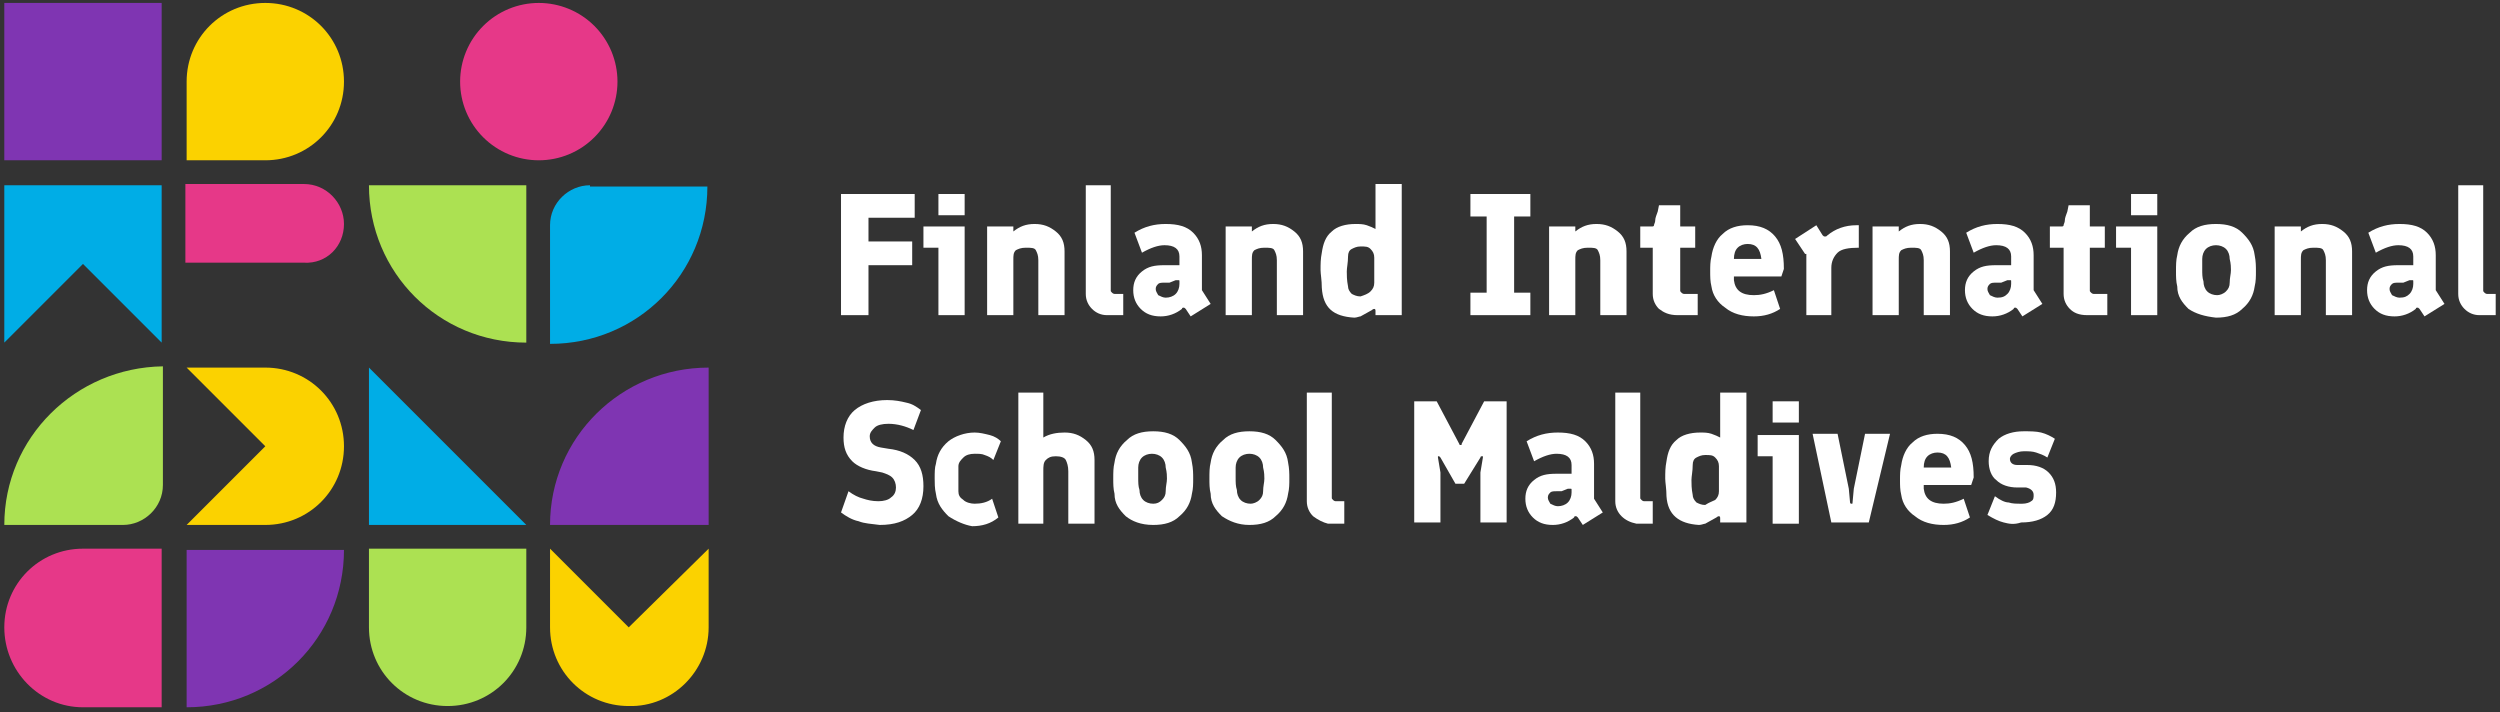 <svg width="323" height="92" viewBox="0 0 323 92" fill="none" xmlns="http://www.w3.org/2000/svg">
<rect x="0" y="0" width="323" height="92" fill="#333333" stroke="none"/>
<g clip-path="url(#clip0_2_1014)">
<path d="M79.778 10.545C79.778 11.88 79.515 13.201 79.004 14.435C78.493 15.668 77.744 16.788 76.8 17.732C75.856 18.676 74.736 19.425 73.502 19.936C72.269 20.447 70.948 20.71 69.613 20.71C68.278 20.71 66.956 20.447 65.723 19.936C64.489 19.425 63.369 18.676 62.425 17.732C61.481 16.788 60.732 15.668 60.221 14.435C59.711 13.201 59.448 11.88 59.448 10.545C59.448 7.849 60.519 5.263 62.425 3.357C64.331 1.451 66.917 0.38 69.613 0.38C72.308 0.38 74.894 1.451 76.8 3.357C78.707 5.263 79.778 7.849 79.778 10.545Z" fill="#E63888"/>
<path d="M20.886 0.38V20.71H0.556V0.38H20.886Z" fill="#7F35B2"/>
<path d="M34.278 0.38C28.63 0.38 24.113 4.898 24.113 10.545V20.71H34.278C39.925 20.71 44.442 16.192 44.442 10.545C44.442 4.898 39.925 0.38 34.278 0.38Z" fill="#FBD200"/>
<path d="M67.999 70.889V81.054C67.999 86.701 63.481 91.219 57.834 91.219C52.187 91.219 47.669 86.701 47.669 81.054V70.889H67.999Z" fill="#ACE152"/>
<path d="M0.556 23.936V44.266L10.721 34.101L20.886 44.266V23.936H0.556Z" fill="#00ADE6"/>
<path d="M91.556 47.493V67.823H71.065C71.065 56.529 80.261 47.493 91.556 47.493Z" fill="#7F35B2"/>
<path d="M47.669 47.493V67.823H67.999L47.669 47.493Z" fill="#00ADE6"/>
<path d="M67.999 44.266C56.705 44.266 47.669 35.231 47.669 23.936H67.999V44.266Z" fill="#ACE152"/>
<path d="M91.556 81.054V70.889L81.23 81.054L71.065 70.889V81.054C71.065 86.701 75.582 91.219 81.23 91.219C86.877 91.38 91.556 86.701 91.556 81.054Z" fill="#FBD200"/>
<path d="M44.442 28.939C44.442 26.196 42.184 23.775 39.279 23.775H23.951V33.94H39.279C42.184 34.102 44.442 31.843 44.442 28.939Z" fill="#E63888"/>
<path d="M24.113 91.38C35.407 91.38 44.442 82.344 44.442 71.05H24.113V91.38Z" fill="#7F35B2"/>
<path d="M20.886 91.38H10.721C5.074 91.38 0.556 86.701 0.556 81.054C0.556 75.406 5.074 70.889 10.721 70.889H20.886V91.38Z" fill="#E63888"/>
<path d="M34.278 47.493H24.113L34.278 57.658L24.113 67.823H34.278C39.925 67.823 44.442 63.306 44.442 57.658C44.442 52.011 39.925 47.493 34.278 47.493Z" fill="#FBD200"/>
<path d="M76.228 23.936C73.485 23.936 71.065 26.195 71.065 29.1V44.428C82.359 44.428 91.394 35.392 91.394 24.098H76.228V23.936Z" fill="#00ADE6"/>
<path d="M15.884 67.823C18.627 67.823 21.047 65.564 21.047 62.66V47.332C9.753 47.493 0.556 56.529 0.556 67.823H15.884Z" fill="#ACE152"/>
<path d="M108.497 25.066H118.178V28.132H112.208V31.197H117.855V34.263H112.208V40.717H108.659V25.066H108.497Z" fill="white"/>
<path d="M121.244 32.004H119.308V29.261H124.632V40.717H121.244V32.004ZM121.244 25.066H124.632V27.809H121.244V25.066Z" fill="white"/>
<path d="M127.536 29.261H130.925V29.907C131.731 29.261 132.538 28.939 133.668 28.939C134.797 28.939 135.604 29.261 136.41 29.907C137.217 30.552 137.54 31.359 137.54 32.488V40.717H134.152V33.618C134.152 32.972 133.99 32.65 133.829 32.327C133.668 32.004 133.184 32.004 132.538 32.004C131.893 32.004 131.57 32.165 131.247 32.327C130.925 32.65 130.925 32.972 130.925 33.618V40.717H127.536V29.261Z" fill="white"/>
<path d="M141.09 39.91C140.605 39.426 140.283 38.781 140.283 37.974V23.936H143.51V37.49C143.51 37.651 143.51 37.651 143.671 37.812C143.671 37.812 143.832 37.974 143.994 37.974H145.123V40.717H143.026C142.219 40.717 141.574 40.394 141.09 39.91Z" fill="white"/>
<path d="M153.191 39.91C153.029 39.749 153.029 39.749 152.868 39.749C152.868 39.749 152.707 39.749 152.707 39.91C151.9 40.556 150.932 40.878 149.964 40.878C148.834 40.878 148.027 40.556 147.382 39.91C146.737 39.265 146.414 38.458 146.414 37.49C146.414 36.522 146.737 35.715 147.543 35.07C148.35 34.424 149.157 34.263 150.448 34.263H152.384V33.133C152.384 32.165 151.738 31.681 150.448 31.681C149.641 31.681 148.673 32.004 147.543 32.65L146.575 30.068C147.866 29.261 149.157 28.939 150.609 28.939C152.223 28.939 153.352 29.261 154.159 30.068C154.965 30.875 155.288 31.843 155.288 32.972V37.49L156.418 39.265L153.836 40.878L153.191 39.91ZM151.9 37.974C152.223 37.651 152.384 37.167 152.384 36.683V36.361C152.384 36.199 152.384 36.199 152.223 36.199H151.9L151.093 36.522H150.448C150.125 36.522 149.802 36.522 149.641 36.683C149.48 36.844 149.318 37.006 149.318 37.328C149.318 37.651 149.48 37.813 149.641 38.135C149.964 38.297 150.286 38.458 150.609 38.458C151.093 38.458 151.577 38.297 151.9 37.974Z" fill="white"/>
<path d="M158.354 29.261H161.742V29.907C162.549 29.261 163.355 28.939 164.485 28.939C165.614 28.939 166.421 29.261 167.228 29.907C168.035 30.552 168.357 31.359 168.357 32.488V40.717H164.969V33.618C164.969 32.972 164.808 32.65 164.646 32.327C164.485 32.004 164.001 32.004 163.355 32.004C162.71 32.004 162.387 32.165 162.065 32.327C161.742 32.65 161.742 32.972 161.742 33.618V40.717H158.354V29.261Z" fill="white"/>
<path d="M170.777 37.167C170.777 36.199 170.616 35.392 170.616 34.908C170.616 34.102 170.616 33.456 170.777 32.65C170.939 31.52 171.262 30.552 172.068 29.907C172.714 29.261 173.843 28.939 175.134 28.939C175.618 28.939 176.102 28.939 176.586 29.1C177.07 29.261 177.393 29.423 177.715 29.584V23.775H181.104V40.717H177.715V40.233C177.715 40.072 177.715 39.91 177.554 39.91C177.554 39.91 177.393 39.91 177.231 40.072L175.779 40.878C175.618 40.878 175.295 41.04 174.973 41.04C172.23 40.878 170.939 39.749 170.777 37.167ZM177.07 37.651C177.393 37.329 177.554 37.006 177.554 36.522V33.295C177.554 32.811 177.393 32.488 177.07 32.166C176.747 31.843 176.425 31.843 175.779 31.843C175.295 31.843 174.973 32.004 174.65 32.166C174.327 32.327 174.166 32.65 174.166 33.133C174.166 33.94 174.004 34.586 174.004 35.07C174.004 35.554 174.004 36.199 174.166 37.006C174.166 37.329 174.327 37.651 174.65 37.974C174.973 38.135 175.295 38.297 175.779 38.297C176.263 38.135 176.747 37.974 177.07 37.651Z" fill="white"/>
<path d="M189.978 37.813H192.075V27.97H189.978V25.066H197.723V27.97H195.625V37.813H197.723V40.717H189.978V37.813Z" fill="white"/>
<path d="M200.143 29.261H203.531V29.907C204.338 29.261 205.145 28.939 206.274 28.939C207.403 28.939 208.21 29.261 209.017 29.907C209.824 30.552 210.146 31.359 210.146 32.488V40.717H206.758V33.618C206.758 32.972 206.597 32.65 206.435 32.327C206.274 32.004 205.79 32.004 205.145 32.004C204.499 32.004 204.176 32.165 203.854 32.327C203.531 32.65 203.531 32.972 203.531 33.618V40.717H200.143V29.261Z" fill="white"/>
<path d="M214.341 39.91C213.857 39.426 213.535 38.781 213.535 37.974V32.004H211.921V29.261H213.373C213.535 29.261 213.696 29.261 213.696 29.1C213.696 28.938 213.857 28.777 213.857 28.454C213.857 28.131 214.019 27.809 214.18 27.325L214.341 26.518H217.084V29.261H219.02V32.004H217.084V37.49C217.084 37.651 217.084 37.651 217.246 37.812C217.246 37.812 217.407 37.974 217.568 37.974H219.343V40.717H216.762C215.632 40.717 214.987 40.394 214.341 39.91Z" fill="white"/>
<path d="M230.153 35.715H224.022V36.199C224.184 37.49 224.99 38.135 226.604 38.135C227.41 38.135 228.217 37.974 229.185 37.49L229.992 39.91C229.024 40.556 227.895 40.878 226.604 40.878C225.152 40.878 223.861 40.556 222.893 39.749C221.925 39.103 221.279 38.135 221.118 37.006C220.957 36.361 220.957 35.715 220.957 35.07C220.957 34.424 220.957 33.779 221.118 33.133C221.279 32.004 221.763 30.875 222.57 30.229C223.377 29.422 224.506 29.1 225.797 29.1C227.41 29.1 228.54 29.584 229.347 30.552C230.153 31.52 230.476 32.811 230.476 34.747L230.153 35.715ZM227.572 33.456C227.41 32.166 226.926 31.52 225.797 31.52C225.313 31.52 224.829 31.681 224.506 32.004C224.184 32.327 224.022 32.811 224.022 33.456H227.572Z" fill="white"/>
<path d="M233.219 32.811L231.928 30.875L234.671 29.1L235.478 30.391C235.639 30.552 235.639 30.552 235.801 30.552C235.962 30.552 235.962 30.552 236.123 30.391C237.091 29.584 238.382 29.1 239.834 29.1H240.157V32.004C238.866 32.004 237.898 32.166 237.414 32.65C236.93 33.133 236.607 33.779 236.607 34.586V40.717H233.38V32.811H233.219Z" fill="white"/>
<path d="M241.932 29.261H245.32V29.907C246.127 29.261 246.934 28.939 248.063 28.939C249.192 28.939 249.999 29.261 250.806 29.907C251.613 30.552 251.935 31.359 251.935 32.488V40.717H248.547V33.618C248.547 32.972 248.386 32.65 248.224 32.327C248.063 32.004 247.579 32.004 246.934 32.004C246.288 32.004 245.965 32.165 245.643 32.327C245.32 32.65 245.32 32.972 245.32 33.618V40.717H241.932V29.261Z" fill="white"/>
<path d="M260.648 39.91C260.487 39.749 260.487 39.749 260.325 39.749C260.325 39.749 260.164 39.749 260.164 39.91C259.357 40.556 258.389 40.878 257.421 40.878C256.292 40.878 255.485 40.556 254.84 39.91C254.194 39.265 253.871 38.458 253.871 37.49C253.871 36.522 254.194 35.715 255.001 35.07C255.808 34.424 256.614 34.263 257.905 34.263H259.841V33.133C259.841 32.165 259.196 31.681 257.905 31.681C257.098 31.681 256.13 32.004 255.001 32.65L254.033 30.068C255.324 29.261 256.614 28.939 258.067 28.939C259.68 28.939 260.809 29.261 261.616 30.068C262.423 30.875 262.746 31.843 262.746 32.972V37.49L263.875 39.265L261.293 40.878L260.648 39.91ZM259.357 37.974C259.68 37.651 259.841 37.167 259.841 36.683V36.361C259.841 36.199 259.841 36.199 259.68 36.199H259.357L258.551 36.522H257.905C257.582 36.522 257.26 36.522 257.098 36.683C256.937 36.844 256.776 37.006 256.776 37.328C256.776 37.651 256.937 37.813 257.098 38.135C257.421 38.297 257.744 38.458 258.067 38.458C258.712 38.458 259.035 38.297 259.357 37.974Z" fill="white"/>
<path d="M267.425 39.91C266.941 39.426 266.618 38.781 266.618 37.974V32.004H264.843V29.261H266.295C266.457 29.261 266.618 29.261 266.618 29.1C266.618 28.938 266.779 28.777 266.779 28.454C266.779 28.131 266.941 27.809 267.102 27.325L267.263 26.518H270.006V29.261H271.942V32.004H270.006V37.49C270.006 37.651 270.006 37.651 270.168 37.812C270.168 37.812 270.329 37.974 270.49 37.974H272.265V40.717H269.684C268.554 40.717 267.909 40.394 267.425 39.91Z" fill="white"/>
<path d="M275.331 32.004H273.395V29.261H278.719V40.717H275.331V32.004ZM275.331 25.066H278.719V27.809H275.331V25.066Z" fill="white"/>
<path d="M282.753 39.91C281.946 39.103 281.301 38.297 281.301 37.006C281.139 36.361 281.139 35.715 281.139 35.07C281.139 34.263 281.139 33.618 281.301 32.972C281.462 31.843 281.946 30.875 282.914 30.068C283.721 29.261 284.85 28.939 286.302 28.939C287.754 28.939 288.884 29.261 289.691 30.068C290.497 30.875 291.143 31.681 291.304 32.972C291.465 33.779 291.465 34.424 291.465 35.07C291.465 35.715 291.465 36.361 291.304 37.006C291.143 38.135 290.659 39.103 289.691 39.91C288.884 40.717 287.754 41.039 286.302 41.039C284.85 40.878 283.721 40.556 282.753 39.91ZM287.593 37.651C287.916 37.328 288.077 37.006 288.077 36.522C288.077 35.876 288.238 35.392 288.238 34.908C288.238 34.586 288.238 34.102 288.077 33.456C288.077 32.972 287.916 32.488 287.593 32.165C287.27 31.843 286.786 31.681 286.302 31.681C285.818 31.681 285.334 31.843 285.012 32.165C284.689 32.488 284.527 32.972 284.527 33.456V34.747C284.527 35.392 284.527 35.876 284.689 36.361C284.689 36.844 284.85 37.328 285.173 37.651C285.496 37.974 285.98 38.135 286.464 38.135C286.786 38.135 287.27 37.974 287.593 37.651Z" fill="white"/>
<path d="M293.886 29.261H297.274V29.907C298.081 29.261 298.887 28.939 300.017 28.939C301.146 28.939 301.953 29.261 302.76 29.907C303.567 30.552 303.889 31.359 303.889 32.488V40.717H300.501V33.618C300.501 32.972 300.34 32.65 300.178 32.327C300.017 32.004 299.533 32.004 298.887 32.004C298.242 32.004 297.919 32.165 297.597 32.327C297.274 32.65 297.274 32.972 297.274 33.618V40.717H293.886V29.261Z" fill="white"/>
<path d="M312.602 39.91C312.441 39.749 312.441 39.749 312.279 39.749C312.279 39.749 312.118 39.749 312.118 39.91C311.311 40.556 310.343 40.878 309.375 40.878C308.246 40.878 307.439 40.556 306.793 39.91C306.148 39.265 305.825 38.458 305.825 37.49C305.825 36.522 306.148 35.715 306.955 35.07C307.762 34.424 308.568 34.263 309.859 34.263H311.795V33.133C311.795 32.165 311.15 31.681 309.859 31.681C309.052 31.681 308.084 32.004 306.955 32.65L305.987 30.068C307.277 29.261 308.568 28.939 310.02 28.939C311.634 28.939 312.763 29.261 313.57 30.068C314.377 30.875 314.699 31.843 314.699 32.972V37.49L315.829 39.265L313.247 40.878L312.602 39.91ZM311.311 37.974C311.634 37.651 311.795 37.167 311.795 36.683V36.361C311.795 36.199 311.795 36.199 311.634 36.199H311.311L310.504 36.522H309.859C309.536 36.522 309.214 36.522 309.052 36.683C308.891 36.844 308.73 37.006 308.73 37.328C308.73 37.651 308.891 37.813 309.052 38.135C309.375 38.297 309.698 38.458 310.02 38.458C310.666 38.458 310.988 38.297 311.311 37.974Z" fill="white"/>
<path d="M318.41 39.91C317.926 39.426 317.604 38.781 317.604 37.974V23.936H320.831V37.49C320.831 37.651 320.831 37.651 320.992 37.812C320.992 37.812 321.153 37.974 321.315 37.974H322.444V40.717H320.347C319.54 40.717 318.895 40.394 318.41 39.91Z" fill="white"/>
<path d="M110.918 67.339C110.111 67.178 109.304 66.694 108.659 66.21L109.627 63.467C110.272 63.951 110.918 64.274 111.563 64.435C112.047 64.596 112.692 64.758 113.499 64.758C114.145 64.758 114.79 64.596 115.113 64.274C115.597 63.951 115.758 63.467 115.758 62.983C115.758 62.499 115.597 62.015 115.274 61.692C114.951 61.369 114.467 61.208 113.983 61.047L113.176 60.885C111.886 60.724 110.756 60.24 110.111 59.594C109.304 58.788 108.981 57.82 108.981 56.529C108.981 55.077 109.465 53.786 110.434 52.979C111.402 52.172 112.854 51.688 114.629 51.688C115.597 51.688 116.403 51.85 117.049 52.011C117.855 52.172 118.34 52.495 118.985 52.979L118.017 55.561C117.049 55.077 115.919 54.754 114.79 54.754C113.983 54.754 113.338 54.915 113.015 55.238C112.692 55.561 112.37 55.883 112.37 56.368C112.37 57.174 112.854 57.658 113.822 57.82L114.79 57.981C116.242 58.142 117.371 58.626 118.178 59.433C118.985 60.24 119.308 61.369 119.308 62.822C119.308 64.435 118.824 65.726 117.855 66.532C116.887 67.339 115.597 67.823 113.66 67.823C112.531 67.662 111.724 67.662 110.918 67.339Z" fill="white"/>
<path d="M122.535 66.694C121.728 65.887 121.082 65.08 120.921 63.79C120.76 63.144 120.76 62.337 120.76 61.853C120.76 61.047 120.76 60.401 120.921 59.917C121.082 58.788 121.567 57.82 122.535 57.013C123.341 56.368 124.632 55.883 125.923 55.883C126.568 55.883 127.214 56.045 127.859 56.206C128.504 56.368 128.988 56.69 129.311 57.013L128.343 59.433C128.02 59.111 127.698 58.949 127.214 58.788C126.891 58.627 126.407 58.626 125.923 58.626C125.277 58.626 124.793 58.788 124.471 59.111C124.148 59.433 123.825 59.756 123.825 60.24V63.467C123.825 63.951 123.987 64.274 124.471 64.596C124.793 64.919 125.439 65.08 125.923 65.08C126.73 65.08 127.536 64.919 128.182 64.435L128.988 66.855C128.02 67.662 126.891 67.985 125.6 67.985C124.632 67.823 123.503 67.339 122.535 66.694Z" fill="white"/>
<path d="M131.57 50.72H134.797V56.529C135.604 56.045 136.572 55.883 137.54 55.883C138.669 55.883 139.476 56.206 140.283 56.851C141.09 57.497 141.412 58.303 141.412 59.433V67.662H138.024V60.885C138.024 60.24 137.863 59.756 137.701 59.433C137.54 59.11 137.056 58.949 136.41 58.949C135.765 58.949 135.442 59.11 135.12 59.433C134.797 59.756 134.797 60.24 134.797 60.885V67.662H131.57V50.72Z" fill="white"/>
<path d="M145.446 66.694C144.639 65.887 143.994 65.08 143.994 63.789C143.832 63.144 143.832 62.499 143.832 61.853C143.832 61.047 143.832 60.401 143.994 59.756C144.155 58.626 144.639 57.658 145.607 56.852C146.414 56.045 147.543 55.722 148.996 55.722C150.448 55.722 151.577 56.045 152.384 56.852C153.191 57.658 153.836 58.465 153.997 59.756C154.159 60.563 154.159 61.208 154.159 61.853C154.159 62.499 154.159 63.144 153.997 63.789C153.836 64.919 153.352 65.887 152.384 66.694C151.577 67.501 150.448 67.823 148.996 67.823C147.382 67.823 146.253 67.339 145.446 66.694ZM150.125 64.596C150.448 64.274 150.609 63.951 150.609 63.467C150.609 62.822 150.77 62.337 150.77 61.853C150.77 61.531 150.77 61.047 150.609 60.401C150.609 59.917 150.448 59.433 150.125 59.111C149.802 58.788 149.318 58.626 148.834 58.626C148.35 58.626 147.866 58.788 147.543 59.111C147.221 59.433 147.059 59.917 147.059 60.401V61.692C147.059 62.337 147.059 62.822 147.221 63.306C147.221 63.789 147.382 64.274 147.705 64.596C148.027 64.919 148.512 65.08 148.996 65.08C149.48 65.08 149.802 64.919 150.125 64.596Z" fill="white"/>
<path d="M157.87 66.694C157.063 65.887 156.418 65.08 156.418 63.789C156.256 63.144 156.256 62.499 156.256 61.853C156.256 61.047 156.256 60.401 156.418 59.756C156.579 58.626 157.063 57.658 158.031 56.852C158.838 56.045 159.967 55.722 161.419 55.722C162.871 55.722 164.001 56.045 164.808 56.852C165.614 57.658 166.26 58.465 166.421 59.756C166.582 60.563 166.582 61.208 166.582 61.853C166.582 62.499 166.582 63.144 166.421 63.789C166.26 64.919 165.776 65.887 164.808 66.694C164.001 67.501 162.871 67.823 161.419 67.823C159.967 67.823 158.838 67.339 157.87 66.694ZM162.71 64.596C163.033 64.274 163.194 63.951 163.194 63.467C163.194 62.822 163.356 62.337 163.356 61.853C163.356 61.531 163.356 61.047 163.194 60.401C163.194 59.917 163.033 59.433 162.71 59.111C162.387 58.788 161.903 58.626 161.419 58.626C160.935 58.626 160.451 58.788 160.129 59.111C159.806 59.433 159.645 59.917 159.645 60.401V61.692C159.645 62.337 159.645 62.822 159.806 63.306C159.806 63.789 159.967 64.274 160.29 64.596C160.613 64.919 161.097 65.08 161.581 65.08C161.903 65.08 162.387 64.919 162.71 64.596Z" fill="white"/>
<path d="M169.648 66.694C169.164 66.21 168.841 65.564 168.841 64.757V50.72H172.068V64.273C172.068 64.435 172.068 64.435 172.23 64.596C172.23 64.596 172.391 64.757 172.552 64.757H173.682V67.662H171.584C170.939 67.5 170.293 67.178 169.648 66.694Z" fill="white"/>
<path d="M182.717 51.85H185.621L188.526 57.336C188.526 57.497 188.687 57.497 188.687 57.497C188.848 57.497 188.848 57.497 188.848 57.336L191.753 51.85H194.657V67.501H191.269V61.047L191.591 59.111V58.949H191.43C191.43 58.949 191.269 58.949 191.269 59.111L189.171 62.499H188.042L186.105 59.111L185.944 58.949H185.783V59.111L186.105 61.047V67.501H182.717V51.85Z" fill="white"/>
<path d="M203.854 66.855C203.692 66.694 203.692 66.694 203.531 66.694C203.531 66.694 203.37 66.694 203.37 66.855C202.563 67.501 201.595 67.823 200.627 67.823C199.497 67.823 198.691 67.501 198.045 66.855C197.4 66.21 197.077 65.403 197.077 64.435C197.077 63.467 197.4 62.66 198.207 62.015C199.013 61.369 199.82 61.208 201.111 61.208H203.047V60.079C203.047 59.111 202.402 58.626 201.111 58.626C200.304 58.626 199.336 58.949 198.207 59.594L197.238 57.013C198.529 56.206 199.82 55.883 201.272 55.883C202.886 55.883 204.015 56.206 204.822 57.013C205.629 57.82 205.951 58.788 205.951 59.917V64.435L207.081 66.21L204.499 67.823L203.854 66.855ZM202.563 64.919C202.886 64.596 203.047 64.112 203.047 63.628V63.306C203.047 63.144 203.047 63.144 202.886 63.144H202.563L201.756 63.467H201.111C200.788 63.467 200.465 63.467 200.304 63.628C200.143 63.79 199.981 63.951 199.981 64.274C199.981 64.596 200.143 64.758 200.304 65.08C200.627 65.242 200.949 65.403 201.272 65.403C201.756 65.403 202.24 65.242 202.563 64.919Z" fill="white"/>
<path d="M209.501 66.694C209.017 66.21 208.694 65.564 208.694 64.757V50.72H211.921V64.273C211.921 64.435 211.921 64.435 212.082 64.596C212.082 64.596 212.244 64.757 212.405 64.757H213.535V67.662H211.437C210.63 67.5 209.985 67.178 209.501 66.694Z" fill="white"/>
<path d="M215.309 64.112C215.309 63.144 215.148 62.337 215.148 61.853C215.148 61.047 215.148 60.401 215.309 59.594C215.471 58.465 215.793 57.497 216.6 56.851C217.246 56.206 218.375 55.883 219.666 55.883C220.15 55.883 220.634 55.883 221.118 56.045C221.602 56.206 221.925 56.367 222.247 56.529V50.72H225.636V67.5H222.247V67.016C222.247 66.855 222.247 66.694 222.086 66.694C222.086 66.694 221.925 66.694 221.763 66.855L220.311 67.662C220.15 67.662 219.827 67.823 219.504 67.823C216.923 67.662 215.471 66.532 215.309 64.112ZM221.602 64.596C221.925 64.273 222.086 63.951 222.086 63.467V60.24C222.086 59.756 221.925 59.433 221.602 59.11C221.279 58.788 220.957 58.788 220.311 58.788C219.827 58.788 219.504 58.949 219.182 59.11C218.859 59.272 218.698 59.594 218.698 60.078C218.698 60.885 218.536 61.531 218.536 62.014C218.536 62.499 218.536 63.144 218.698 63.951C218.698 64.273 218.859 64.596 219.182 64.919C219.504 65.08 219.827 65.242 220.311 65.242C220.795 64.919 221.279 64.757 221.602 64.596Z" fill="white"/>
<path d="M229.024 58.949H227.088V56.206H232.412V67.662H229.024V58.949ZM229.024 51.85H232.412V54.593H229.024V51.85Z" fill="white"/>
<path d="M234.187 56.045H237.414L238.866 63.144L239.027 64.919C239.027 65.08 239.189 65.08 239.189 65.08C239.35 65.08 239.35 65.08 239.35 64.919L239.512 63.144L240.964 56.045H244.191L241.448 67.5H236.607L234.187 56.045Z" fill="white"/>
<path d="M254.678 62.66H248.547V63.144C248.708 64.435 249.515 65.08 251.129 65.08C251.935 65.08 252.742 64.919 253.71 64.435L254.517 66.855C253.549 67.5 252.419 67.823 251.129 67.823C249.676 67.823 248.386 67.5 247.418 66.694C246.449 66.048 245.804 65.08 245.643 63.951C245.481 63.305 245.481 62.66 245.481 62.014C245.481 61.369 245.481 60.724 245.643 60.078C245.804 58.949 246.288 57.819 247.095 57.174C247.902 56.367 249.031 56.045 250.322 56.045C251.935 56.045 253.065 56.529 253.871 57.497C254.678 58.465 255.001 59.756 255.001 61.692L254.678 62.66ZM252.097 60.401C251.935 59.11 251.451 58.465 250.322 58.465C249.838 58.465 249.354 58.626 249.031 58.949C248.708 59.272 248.547 59.756 248.547 60.401H252.097Z" fill="white"/>
<path d="M258.873 67.501C258.228 67.339 257.582 67.016 256.776 66.532L257.744 64.112C258.389 64.596 259.035 64.919 259.519 64.919C260.003 65.08 260.487 65.08 261.293 65.08C261.778 65.08 262.262 64.919 262.423 64.758C262.746 64.596 262.746 64.274 262.746 63.951C262.746 63.467 262.423 63.144 261.777 62.983H260.648C259.519 62.983 258.551 62.66 257.905 62.015C257.26 61.531 256.937 60.563 256.937 59.594C256.937 58.304 257.421 57.497 258.228 56.69C259.035 56.045 260.164 55.722 261.455 55.722C262.262 55.722 263.068 55.722 263.714 55.883C264.359 56.045 265.004 56.368 265.488 56.69L264.52 59.111C264.036 58.788 263.552 58.626 263.068 58.465C262.584 58.304 262.1 58.304 261.455 58.304C260.971 58.304 260.487 58.465 260.164 58.626C259.841 58.788 259.68 59.111 259.68 59.272C259.68 59.756 260.003 60.079 260.648 60.079H261.939C263.068 60.079 264.036 60.401 264.682 61.047C265.327 61.692 265.65 62.499 265.65 63.628C265.65 64.919 265.327 65.887 264.52 66.532C263.714 67.178 262.584 67.501 261.132 67.501C260.164 67.823 259.519 67.662 258.873 67.501Z" fill="white"/>
</g>
<defs>
<clipPath id="clip0_2_1014">
<rect width="323" height="91" fill="white" transform="translate(0 0.38)"/>
</clipPath>
</defs>
</svg>
